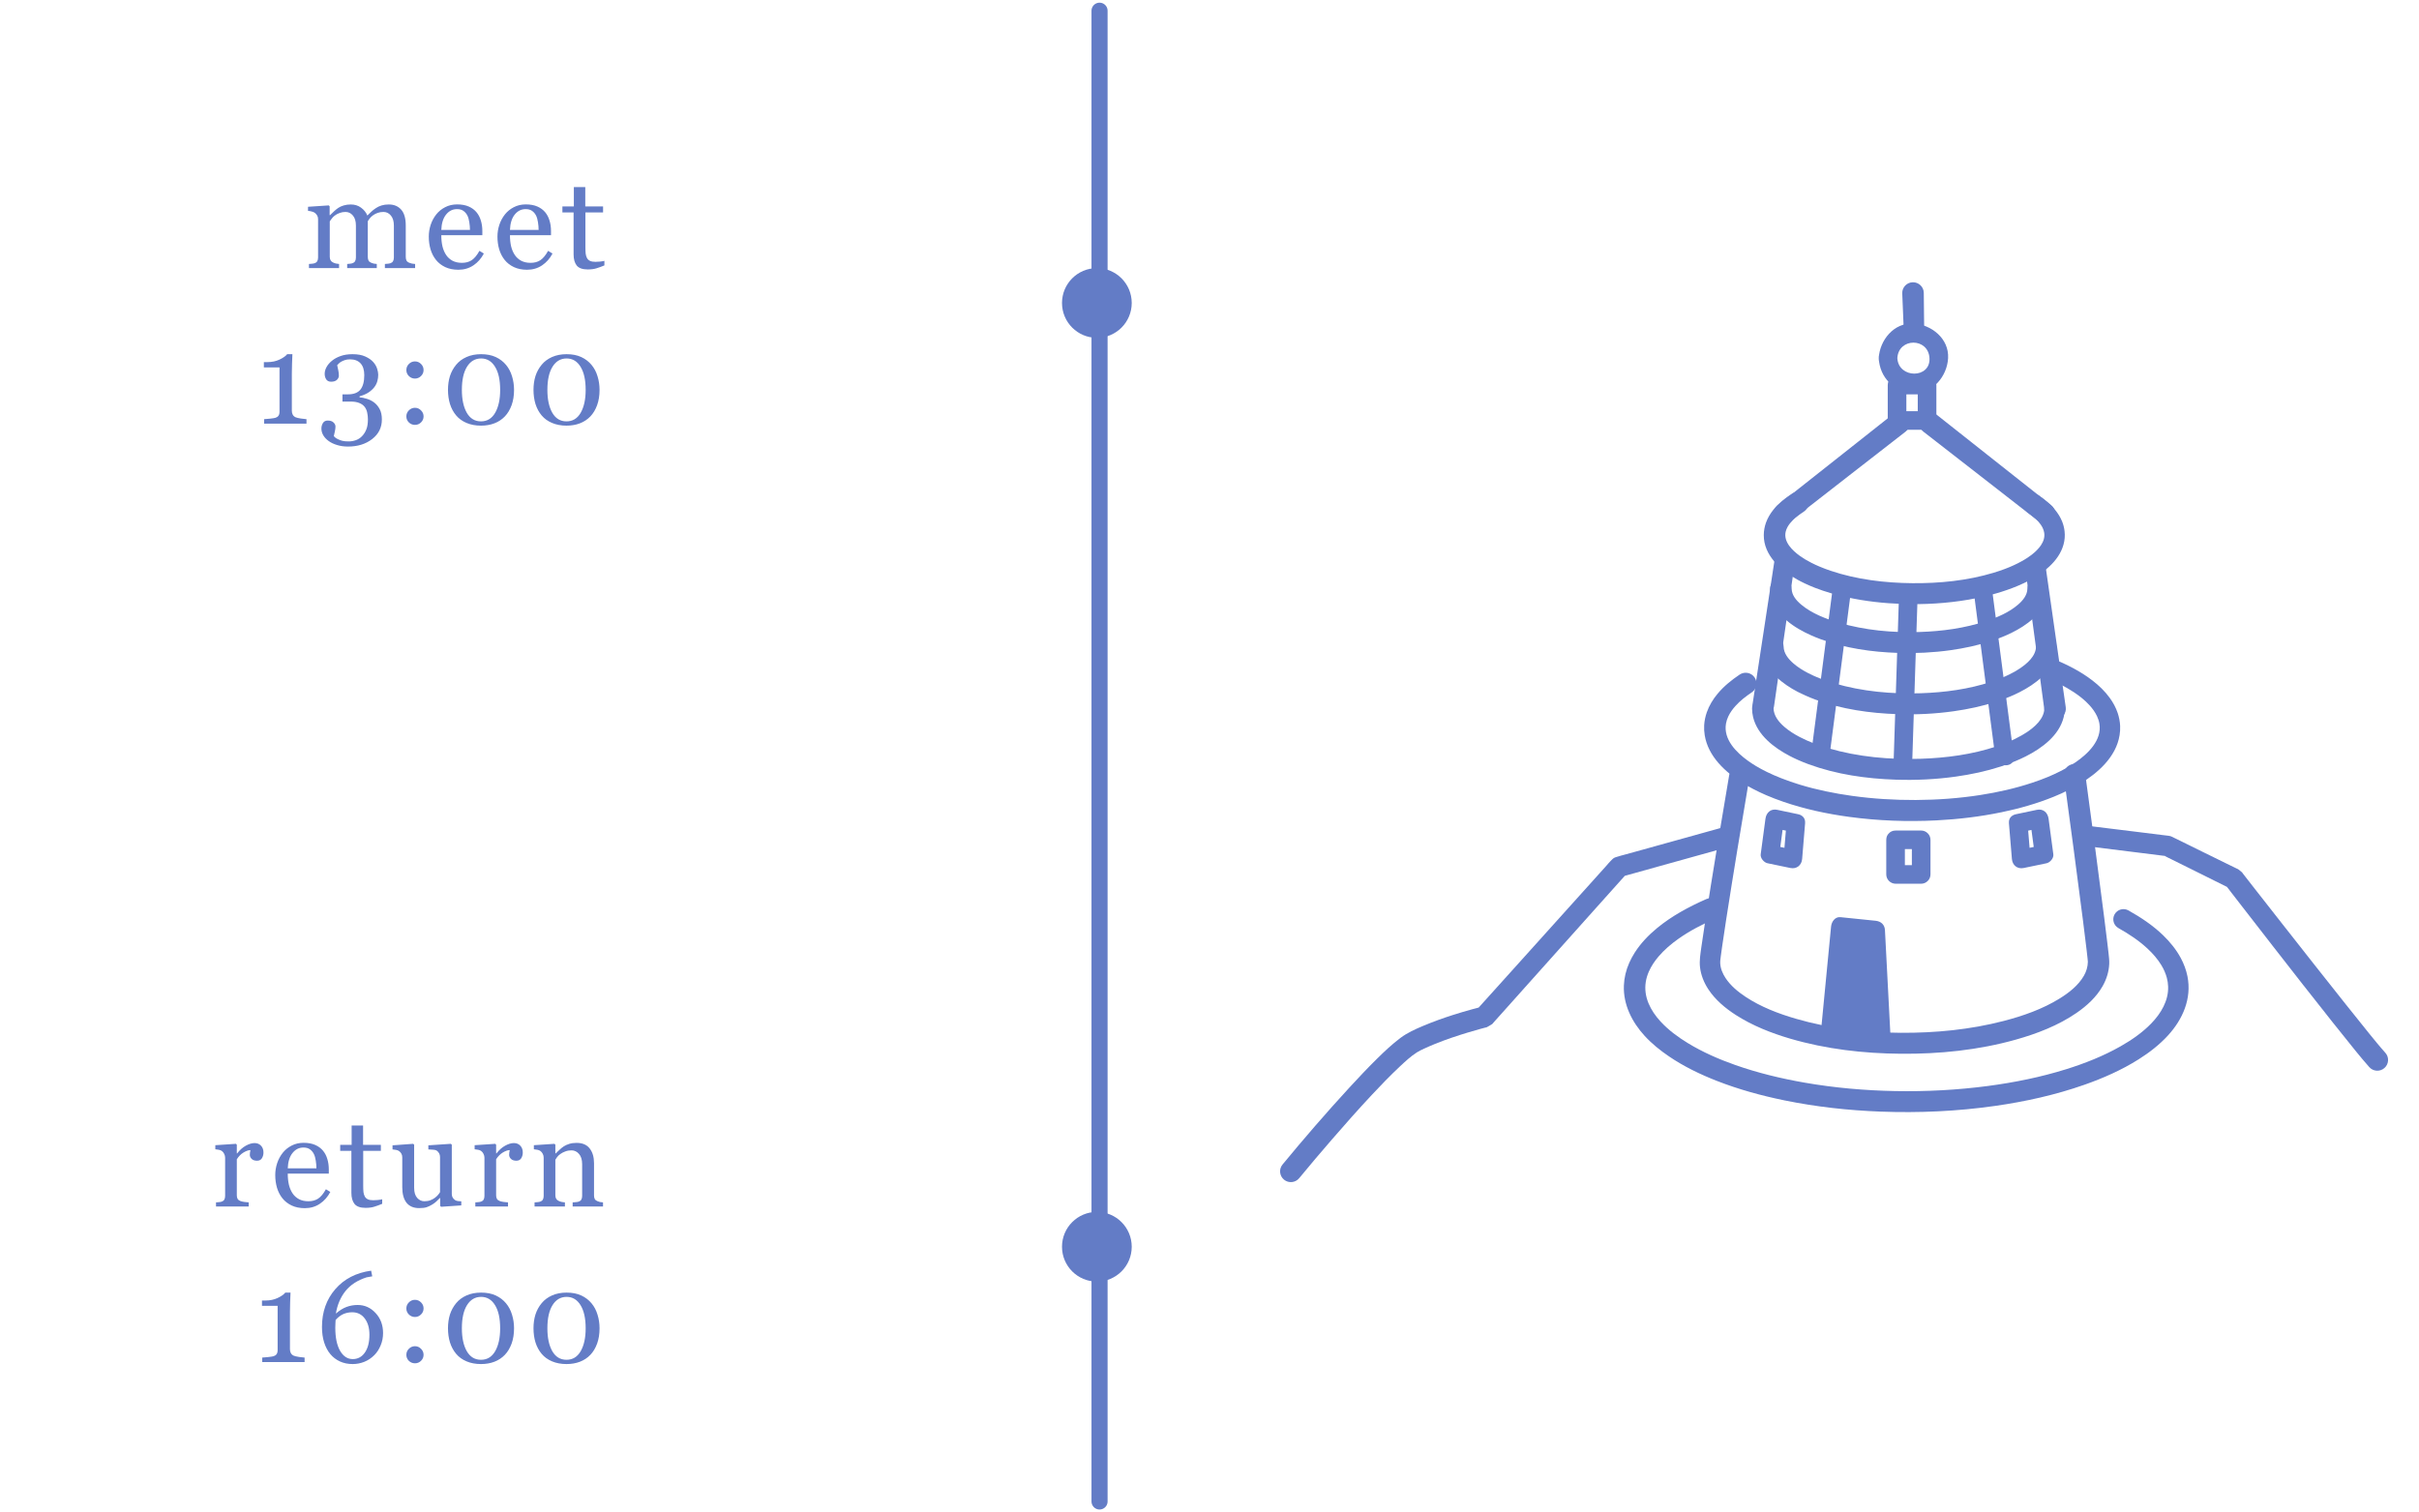<svg width="451" height="282" viewBox="0 0 451 282" fill="none" xmlns="http://www.w3.org/2000/svg">
<path d="M77.396 50H71.759V49.227C71.939 49.211 72.119 49.195 72.298 49.18C72.486 49.164 72.65 49.133 72.791 49.086C73.009 49.016 73.169 48.895 73.271 48.723C73.38 48.543 73.435 48.312 73.435 48.031V42.066C73.435 41.254 73.248 40.629 72.873 40.191C72.505 39.746 72.044 39.523 71.49 39.523C71.107 39.523 70.748 39.582 70.412 39.699C70.076 39.816 69.767 39.98 69.486 40.191C69.259 40.363 69.068 40.551 68.912 40.754C68.763 40.949 68.65 41.113 68.572 41.246V47.914C68.572 48.188 68.619 48.414 68.713 48.594C68.806 48.766 68.966 48.898 69.193 48.992C69.373 49.062 69.533 49.117 69.673 49.156C69.822 49.188 70.013 49.211 70.248 49.227V50H64.728V49.227C64.908 49.211 65.08 49.195 65.244 49.18C65.416 49.164 65.572 49.133 65.713 49.086C65.931 49.016 66.091 48.895 66.193 48.723C66.302 48.543 66.357 48.312 66.357 48.031V42.066C66.357 41.254 66.169 40.629 65.794 40.191C65.427 39.746 64.966 39.523 64.412 39.523C64.029 39.523 63.669 39.586 63.334 39.711C62.998 39.828 62.689 39.992 62.408 40.203C62.181 40.375 61.99 40.57 61.834 40.789C61.677 41 61.56 41.16 61.482 41.27V47.891C61.482 48.156 61.537 48.379 61.646 48.559C61.755 48.738 61.919 48.875 62.138 48.969C62.302 49.047 62.47 49.105 62.642 49.145C62.814 49.184 63.005 49.211 63.216 49.227V50H57.603V49.227C57.783 49.211 57.966 49.195 58.154 49.18C58.349 49.164 58.517 49.133 58.658 49.086C58.877 49.016 59.037 48.895 59.138 48.723C59.248 48.543 59.302 48.312 59.302 48.031V40.848C59.302 40.598 59.244 40.375 59.127 40.18C59.017 39.977 58.861 39.805 58.658 39.664C58.509 39.57 58.326 39.496 58.107 39.441C57.888 39.379 57.662 39.34 57.427 39.324V38.562L61.294 38.305L61.459 38.469V40.121H61.541C61.736 39.926 61.974 39.695 62.255 39.43C62.537 39.164 62.798 38.949 63.041 38.785C63.314 38.598 63.654 38.441 64.06 38.316C64.474 38.191 64.919 38.129 65.396 38.129C66.146 38.129 66.791 38.332 67.33 38.738C67.869 39.137 68.255 39.621 68.49 40.191C68.771 39.918 69.017 39.68 69.228 39.477C69.447 39.266 69.732 39.043 70.084 38.809C70.38 38.605 70.728 38.441 71.127 38.316C71.533 38.191 71.982 38.129 72.474 38.129C73.451 38.129 74.224 38.449 74.794 39.09C75.365 39.73 75.65 40.715 75.65 42.043V47.914C75.65 48.188 75.697 48.414 75.791 48.594C75.884 48.766 76.044 48.898 76.271 48.992C76.451 49.062 76.627 49.117 76.798 49.156C76.978 49.188 77.177 49.211 77.396 49.227V50ZM90.209 47.281C89.725 48.203 89.077 48.938 88.264 49.484C87.452 50.031 86.518 50.305 85.463 50.305C84.534 50.305 83.717 50.141 83.014 49.812C82.319 49.484 81.745 49.039 81.291 48.477C80.838 47.914 80.498 47.258 80.272 46.508C80.053 45.758 79.944 44.965 79.944 44.129C79.944 43.379 80.061 42.645 80.295 41.926C80.537 41.199 80.889 40.547 81.35 39.969C81.795 39.414 82.346 38.969 83.002 38.633C83.666 38.289 84.409 38.117 85.229 38.117C86.073 38.117 86.795 38.25 87.397 38.516C87.998 38.781 88.487 39.145 88.862 39.605C89.221 40.043 89.487 40.559 89.659 41.152C89.838 41.746 89.928 42.391 89.928 43.086V43.859H82.276C82.276 44.617 82.346 45.305 82.487 45.922C82.635 46.539 82.866 47.082 83.178 47.551C83.483 48.004 83.881 48.363 84.373 48.629C84.866 48.887 85.452 49.016 86.131 49.016C86.827 49.016 87.424 48.855 87.924 48.535C88.432 48.207 88.92 47.621 89.389 46.777L90.209 47.281ZM87.62 42.875C87.62 42.438 87.581 41.969 87.502 41.469C87.432 40.969 87.315 40.551 87.151 40.215C86.971 39.855 86.725 39.562 86.412 39.336C86.1 39.109 85.698 38.996 85.206 38.996C84.385 38.996 83.702 39.34 83.155 40.027C82.616 40.707 82.323 41.656 82.276 42.875H87.62ZM103.011 47.281C102.527 48.203 101.878 48.938 101.066 49.484C100.253 50.031 99.32 50.305 98.265 50.305C97.335 50.305 96.519 50.141 95.816 49.812C95.12 49.484 94.546 49.039 94.093 48.477C93.64 47.914 93.3 47.258 93.073 46.508C92.855 45.758 92.745 44.965 92.745 44.129C92.745 43.379 92.862 42.645 93.097 41.926C93.339 41.199 93.691 40.547 94.152 39.969C94.597 39.414 95.148 38.969 95.804 38.633C96.468 38.289 97.21 38.117 98.031 38.117C98.874 38.117 99.597 38.25 100.198 38.516C100.8 38.781 101.288 39.145 101.663 39.605C102.023 40.043 102.288 40.559 102.46 41.152C102.64 41.746 102.73 42.391 102.73 43.086V43.859H95.077C95.077 44.617 95.148 45.305 95.288 45.922C95.437 46.539 95.667 47.082 95.98 47.551C96.284 48.004 96.683 48.363 97.175 48.629C97.667 48.887 98.253 49.016 98.933 49.016C99.628 49.016 100.226 48.855 100.726 48.535C101.234 48.207 101.722 47.621 102.191 46.777L103.011 47.281ZM100.421 42.875C100.421 42.438 100.382 41.969 100.304 41.469C100.234 40.969 100.116 40.551 99.952 40.215C99.773 39.855 99.527 39.562 99.214 39.336C98.902 39.109 98.499 38.996 98.007 38.996C97.187 38.996 96.503 39.34 95.956 40.027C95.417 40.707 95.124 41.656 95.077 42.875H100.421ZM112.684 49.496C112.176 49.707 111.695 49.883 111.242 50.023C110.789 50.172 110.234 50.246 109.578 50.246C108.609 50.246 107.926 50.004 107.527 49.52C107.137 49.027 106.941 48.336 106.941 47.445V39.617H104.855V38.492H106.988V34.895H109.121V38.492H112.438V39.617H109.145V46.074C109.145 46.559 109.16 46.965 109.191 47.293C109.23 47.613 109.316 47.895 109.449 48.137C109.574 48.363 109.762 48.535 110.012 48.652C110.262 48.77 110.598 48.828 111.02 48.828C111.215 48.828 111.5 48.812 111.875 48.781C112.258 48.742 112.527 48.695 112.684 48.641V49.496Z" fill="#637CC6"/>
<path d="M57.141 79H49.243V78.168C49.477 78.152 49.841 78.121 50.333 78.074C50.833 78.019 51.177 77.965 51.364 77.91C51.606 77.832 51.79 77.707 51.915 77.535C52.048 77.356 52.114 77.09 52.114 76.738V68.512H49.196V67.527H49.841C50.684 67.527 51.438 67.371 52.102 67.059C52.774 66.746 53.255 66.41 53.544 66.051H54.516C54.493 66.559 54.469 67.152 54.446 67.832C54.423 68.512 54.411 69.121 54.411 69.66V76.609C54.411 76.883 54.469 77.129 54.587 77.348C54.712 77.559 54.888 77.715 55.114 77.816C55.317 77.902 55.649 77.981 56.11 78.051C56.571 78.121 56.915 78.16 57.141 78.168V79ZM64.88 83.277C64.146 83.277 63.474 83.184 62.865 82.996C62.255 82.816 61.732 82.57 61.294 82.258C60.857 81.945 60.517 81.586 60.275 81.18C60.041 80.773 59.923 80.356 59.923 79.926C59.923 79.543 60.017 79.199 60.205 78.894C60.392 78.582 60.693 78.426 61.107 78.426C61.576 78.426 61.931 78.543 62.173 78.777C62.423 79.004 62.548 79.266 62.548 79.562C62.548 79.812 62.505 80.129 62.419 80.512C62.341 80.894 62.279 81.168 62.232 81.332C62.287 81.402 62.384 81.496 62.525 81.613C62.673 81.731 62.853 81.836 63.064 81.93C63.314 82.047 63.576 82.141 63.849 82.211C64.123 82.281 64.509 82.316 65.009 82.316C65.478 82.316 65.927 82.238 66.357 82.082C66.794 81.926 67.177 81.676 67.505 81.332C67.849 80.973 68.115 80.551 68.302 80.066C68.498 79.59 68.595 78.961 68.595 78.18C68.595 77.758 68.548 77.34 68.455 76.926C68.369 76.512 68.205 76.152 67.963 75.848C67.72 75.543 67.388 75.309 66.966 75.144C66.552 74.973 66.025 74.887 65.384 74.887H63.849V73.539H64.869C65.947 73.539 66.724 73.242 67.201 72.648C67.677 72.055 67.916 71.16 67.916 69.965C67.916 68.988 67.685 68.254 67.224 67.762C66.763 67.262 66.111 67.012 65.267 67.012C64.861 67.012 64.525 67.062 64.259 67.164C64.002 67.258 63.791 67.352 63.627 67.445C63.431 67.555 63.271 67.676 63.146 67.809C63.021 67.941 62.927 68.039 62.865 68.102C62.919 68.352 62.986 68.66 63.064 69.027C63.142 69.387 63.181 69.731 63.181 70.059C63.181 70.348 63.056 70.609 62.806 70.844C62.564 71.07 62.205 71.184 61.728 71.184C61.314 71.184 61.009 71.035 60.814 70.738C60.627 70.441 60.533 70.098 60.533 69.707C60.533 69.301 60.646 68.887 60.873 68.465C61.099 68.043 61.435 67.648 61.88 67.281C62.326 66.914 62.869 66.617 63.509 66.391C64.15 66.164 64.888 66.051 65.724 66.051C66.685 66.051 67.478 66.195 68.103 66.484C68.736 66.766 69.232 67.109 69.591 67.516C69.943 67.914 70.185 68.332 70.318 68.769C70.451 69.207 70.517 69.582 70.517 69.894C70.517 70.285 70.463 70.68 70.353 71.078C70.244 71.469 70.064 71.832 69.814 72.168C69.541 72.535 69.177 72.871 68.724 73.176C68.279 73.473 67.716 73.715 67.037 73.902V74.09C67.474 74.129 67.939 74.227 68.431 74.383C68.931 74.539 69.38 74.769 69.779 75.074C70.193 75.394 70.533 75.809 70.798 76.316C71.064 76.816 71.197 77.453 71.197 78.227C71.197 79.727 70.595 80.941 69.392 81.871C68.189 82.809 66.685 83.277 64.88 83.277ZM78.971 69.004C78.971 69.441 78.811 69.816 78.491 70.129C78.178 70.441 77.803 70.598 77.366 70.598C76.928 70.598 76.549 70.441 76.229 70.129C75.916 69.816 75.76 69.441 75.76 69.004C75.76 68.566 75.916 68.191 76.229 67.879C76.541 67.559 76.92 67.398 77.366 67.398C77.811 67.398 78.19 67.559 78.502 67.879C78.815 68.191 78.971 68.566 78.971 69.004ZM78.971 77.652C78.971 78.09 78.811 78.465 78.491 78.777C78.178 79.082 77.803 79.234 77.366 79.234C76.928 79.234 76.549 79.082 76.229 78.777C75.916 78.465 75.76 78.09 75.76 77.652C75.76 77.215 75.916 76.84 76.229 76.527C76.549 76.207 76.928 76.047 77.366 76.047C77.803 76.047 78.178 76.207 78.491 76.527C78.811 76.84 78.971 77.215 78.971 77.652ZM94.351 68.055C94.851 68.656 95.222 69.363 95.464 70.176C95.714 70.981 95.839 71.824 95.839 72.707C95.839 73.769 95.687 74.723 95.382 75.566C95.077 76.402 94.659 77.098 94.128 77.652C93.581 78.223 92.933 78.652 92.183 78.941C91.433 79.231 90.597 79.375 89.675 79.375C88.667 79.375 87.769 79.207 86.98 78.871C86.191 78.535 85.55 78.074 85.058 77.488C84.542 76.879 84.156 76.168 83.898 75.356C83.648 74.535 83.523 73.652 83.523 72.707C83.523 71.777 83.644 70.922 83.886 70.141C84.136 69.359 84.523 68.652 85.046 68.019C85.546 67.41 86.191 66.93 86.98 66.578C87.769 66.227 88.671 66.051 89.687 66.051C90.757 66.051 91.675 66.231 92.441 66.59C93.206 66.949 93.843 67.438 94.351 68.055ZM93.249 72.707C93.249 70.848 92.929 69.406 92.288 68.383C91.656 67.359 90.792 66.848 89.698 66.848C88.589 66.848 87.714 67.359 87.073 68.383C86.433 69.406 86.112 70.848 86.112 72.707C86.112 74.473 86.417 75.894 87.027 76.973C87.644 78.043 88.527 78.578 89.675 78.578C90.823 78.578 91.706 78.043 92.323 76.973C92.941 75.894 93.249 74.473 93.249 72.707ZM110.293 68.055C110.793 68.656 111.164 69.363 111.406 70.176C111.656 70.981 111.781 71.824 111.781 72.707C111.781 73.769 111.629 74.723 111.324 75.566C111.02 76.402 110.602 77.098 110.07 77.652C109.523 78.223 108.875 78.652 108.125 78.941C107.375 79.231 106.539 79.375 105.617 79.375C104.609 79.375 103.711 79.207 102.922 78.871C102.133 78.535 101.492 78.074 101 77.488C100.484 76.879 100.098 76.168 99.84 75.356C99.59 74.535 99.465 73.652 99.465 72.707C99.465 71.777 99.586 70.922 99.828 70.141C100.078 69.359 100.465 68.652 100.988 68.019C101.488 67.41 102.133 66.93 102.922 66.578C103.711 66.227 104.613 66.051 105.629 66.051C106.699 66.051 107.617 66.231 108.383 66.59C109.148 66.949 109.785 67.438 110.293 68.055ZM109.191 72.707C109.191 70.848 108.871 69.406 108.23 68.383C107.598 67.359 106.734 66.848 105.641 66.848C104.531 66.848 103.656 67.359 103.016 68.383C102.375 69.406 102.055 70.848 102.055 72.707C102.055 74.473 102.359 75.894 102.969 76.973C103.586 78.043 104.469 78.578 105.617 78.578C106.766 78.578 107.648 78.043 108.266 76.973C108.883 75.894 109.191 74.473 109.191 72.707Z" fill="#637CC6"/>
<path d="M49.121 214.934C49.121 215.332 49.023 215.688 48.828 216C48.633 216.305 48.332 216.457 47.926 216.457C47.488 216.457 47.152 216.344 46.918 216.117C46.691 215.891 46.578 215.641 46.578 215.367C46.578 215.195 46.59 215.039 46.613 214.898C46.645 214.758 46.672 214.617 46.695 214.477C46.328 214.477 45.898 214.625 45.406 214.922C44.914 215.219 44.496 215.641 44.152 216.188V222.914C44.152 223.188 44.203 223.41 44.305 223.582C44.414 223.754 44.582 223.883 44.809 223.969C45.004 224.047 45.254 224.105 45.559 224.145C45.871 224.184 46.141 224.211 46.367 224.227V225H40.273V224.227C40.453 224.211 40.637 224.195 40.824 224.18C41.02 224.164 41.188 224.133 41.328 224.086C41.547 224.016 41.707 223.895 41.809 223.723C41.918 223.543 41.973 223.312 41.973 223.031V215.895C41.973 215.652 41.914 215.414 41.797 215.18C41.688 214.945 41.531 214.758 41.328 214.617C41.18 214.523 41.004 214.457 40.801 214.418C40.598 214.371 40.379 214.34 40.145 214.324V213.562L43.988 213.305L44.152 213.469V215.098H44.211C44.695 214.465 45.234 213.984 45.828 213.656C46.422 213.328 46.965 213.164 47.457 213.164C47.949 213.164 48.348 213.324 48.652 213.645C48.965 213.965 49.121 214.395 49.121 214.934ZM61.583 222.281C61.098 223.203 60.45 223.938 59.638 224.484C58.825 225.031 57.891 225.305 56.837 225.305C55.907 225.305 55.091 225.141 54.388 224.812C53.692 224.484 53.118 224.039 52.665 223.477C52.212 222.914 51.872 222.258 51.645 221.508C51.427 220.758 51.317 219.965 51.317 219.129C51.317 218.379 51.434 217.645 51.669 216.926C51.911 216.199 52.263 215.547 52.723 214.969C53.169 214.414 53.719 213.969 54.376 213.633C55.04 213.289 55.782 213.117 56.602 213.117C57.446 213.117 58.169 213.25 58.77 213.516C59.372 213.781 59.86 214.145 60.235 214.605C60.594 215.043 60.86 215.559 61.032 216.152C61.212 216.746 61.302 217.391 61.302 218.086V218.859H53.649C53.649 219.617 53.719 220.305 53.86 220.922C54.009 221.539 54.239 222.082 54.552 222.551C54.856 223.004 55.255 223.363 55.747 223.629C56.239 223.887 56.825 224.016 57.505 224.016C58.2 224.016 58.798 223.855 59.298 223.535C59.806 223.207 60.294 222.621 60.763 221.777L61.583 222.281ZM58.993 217.875C58.993 217.438 58.954 216.969 58.876 216.469C58.806 215.969 58.688 215.551 58.524 215.215C58.344 214.855 58.098 214.562 57.786 214.336C57.473 214.109 57.071 213.996 56.579 213.996C55.759 213.996 55.075 214.34 54.528 215.027C53.989 215.707 53.696 216.656 53.649 217.875H58.993ZM71.255 224.496C70.748 224.707 70.267 224.883 69.814 225.023C69.361 225.172 68.806 225.246 68.15 225.246C67.181 225.246 66.498 225.004 66.099 224.52C65.709 224.027 65.513 223.336 65.513 222.445V214.617H63.427V213.492H65.56V209.895H67.693V213.492H71.009V214.617H67.716V221.074C67.716 221.559 67.732 221.965 67.763 222.293C67.802 222.613 67.888 222.895 68.021 223.137C68.146 223.363 68.334 223.535 68.584 223.652C68.834 223.77 69.169 223.828 69.591 223.828C69.787 223.828 70.072 223.812 70.447 223.781C70.83 223.742 71.099 223.695 71.255 223.641V224.496ZM86.002 224.789L82.241 225.047L82.065 224.883V223.418H81.995C81.807 223.613 81.596 223.824 81.362 224.051C81.127 224.27 80.858 224.469 80.553 224.648C80.202 224.859 79.862 225.02 79.534 225.129C79.206 225.238 78.741 225.293 78.139 225.293C77.116 225.293 76.334 224.961 75.795 224.297C75.264 223.625 74.998 222.652 74.998 221.379V215.848C74.998 215.566 74.944 215.332 74.834 215.145C74.733 214.949 74.581 214.781 74.377 214.641C74.237 214.547 74.061 214.48 73.85 214.441C73.639 214.395 73.416 214.363 73.182 214.348V213.586L77.037 213.305L77.213 213.469V221.496C77.213 222.332 77.401 222.961 77.776 223.383C78.151 223.805 78.6 224.016 79.123 224.016C79.553 224.016 79.936 223.949 80.272 223.816C80.608 223.684 80.889 223.527 81.116 223.348C81.327 223.184 81.51 223.012 81.666 222.832C81.831 222.645 81.956 222.473 82.041 222.316V215.766C82.041 215.508 81.987 215.281 81.877 215.086C81.768 214.883 81.616 214.711 81.42 214.57C81.28 214.477 81.069 214.422 80.787 214.406C80.514 214.383 80.206 214.363 79.862 214.348V213.586L84.057 213.305L84.233 213.469V222.645C84.233 222.91 84.287 223.137 84.397 223.324C84.506 223.512 84.659 223.672 84.854 223.805C84.995 223.891 85.162 223.949 85.358 223.98C85.553 224.004 85.768 224.02 86.002 224.027V224.789ZM97.468 214.934C97.468 215.332 97.37 215.688 97.175 216C96.98 216.305 96.679 216.457 96.273 216.457C95.835 216.457 95.499 216.344 95.265 216.117C95.038 215.891 94.925 215.641 94.925 215.367C94.925 215.195 94.937 215.039 94.96 214.898C94.991 214.758 95.019 214.617 95.042 214.477C94.675 214.477 94.245 214.625 93.753 214.922C93.261 215.219 92.843 215.641 92.499 216.188V222.914C92.499 223.188 92.55 223.41 92.652 223.582C92.761 223.754 92.929 223.883 93.156 223.969C93.351 224.047 93.601 224.105 93.906 224.145C94.218 224.184 94.487 224.211 94.714 224.227V225H88.62V224.227C88.8 224.211 88.984 224.195 89.171 224.18C89.366 224.164 89.534 224.133 89.675 224.086C89.894 224.016 90.054 223.895 90.156 223.723C90.265 223.543 90.32 223.312 90.32 223.031V215.895C90.32 215.652 90.261 215.414 90.144 215.18C90.034 214.945 89.878 214.758 89.675 214.617C89.527 214.523 89.351 214.457 89.148 214.418C88.945 214.371 88.726 214.34 88.491 214.324V213.562L92.335 213.305L92.499 213.469V215.098H92.558C93.042 214.465 93.581 213.984 94.175 213.656C94.769 213.328 95.312 213.164 95.804 213.164C96.296 213.164 96.695 213.324 96.999 213.645C97.312 213.965 97.468 214.395 97.468 214.934ZM112.426 225H106.766V224.227C106.945 224.211 107.141 224.195 107.352 224.18C107.57 224.164 107.75 224.133 107.891 224.086C108.109 224.016 108.27 223.895 108.371 223.723C108.48 223.543 108.535 223.312 108.535 223.031V217.09C108.535 216.27 108.34 215.637 107.949 215.191C107.566 214.746 107.098 214.523 106.543 214.523C106.129 214.523 105.75 214.59 105.406 214.723C105.062 214.848 104.758 215.004 104.492 215.191C104.234 215.371 104.027 215.566 103.871 215.777C103.723 215.98 103.613 216.145 103.543 216.27V222.914C103.543 223.18 103.598 223.398 103.707 223.57C103.816 223.742 103.98 223.875 104.199 223.969C104.363 224.047 104.539 224.105 104.727 224.145C104.922 224.184 105.121 224.211 105.324 224.227V225H99.664V224.227C99.844 224.211 100.027 224.195 100.215 224.18C100.41 224.164 100.578 224.133 100.719 224.086C100.938 224.016 101.098 223.895 101.199 223.723C101.309 223.543 101.363 223.312 101.363 223.031V215.895C101.363 215.629 101.305 215.387 101.188 215.168C101.078 214.941 100.922 214.758 100.719 214.617C100.57 214.523 100.395 214.457 100.191 214.418C99.988 214.371 99.769 214.34 99.535 214.324V213.562L103.379 213.305L103.543 213.469V215.098H103.602C103.789 214.91 104.023 214.688 104.305 214.43C104.586 214.164 104.852 213.949 105.102 213.785C105.391 213.598 105.734 213.441 106.133 213.316C106.531 213.191 106.98 213.129 107.48 213.129C108.59 213.129 109.41 213.477 109.941 214.172C110.48 214.859 110.75 215.777 110.75 216.926V222.938C110.75 223.211 110.797 223.434 110.891 223.605C110.984 223.77 111.145 223.898 111.371 223.992C111.559 224.07 111.719 224.125 111.852 224.156C111.992 224.188 112.184 224.211 112.426 224.227V225Z" fill="#637CC6"/>
<path d="M56.79 254H48.891V253.168C49.126 253.152 49.489 253.121 49.981 253.074C50.481 253.02 50.825 252.965 51.013 252.91C51.255 252.832 51.438 252.707 51.563 252.535C51.696 252.355 51.763 252.09 51.763 251.738V243.512H48.844V242.527H49.489C50.333 242.527 51.087 242.371 51.751 242.059C52.423 241.746 52.903 241.41 53.192 241.051H54.165C54.141 241.559 54.118 242.152 54.094 242.832C54.071 243.512 54.059 244.121 54.059 244.66V251.609C54.059 251.883 54.118 252.129 54.235 252.348C54.36 252.559 54.536 252.715 54.763 252.816C54.966 252.902 55.298 252.98 55.759 253.051C56.219 253.121 56.563 253.16 56.79 253.168V254ZM71.419 248.598C71.419 249.41 71.271 250.172 70.974 250.883C70.685 251.594 70.294 252.199 69.802 252.699C69.232 253.27 68.599 253.691 67.904 253.965C67.216 254.238 66.498 254.375 65.748 254.375C64.88 254.375 64.095 254.215 63.392 253.895C62.689 253.574 62.091 253.121 61.599 252.535C61.099 251.941 60.712 251.215 60.439 250.355C60.166 249.496 60.029 248.531 60.029 247.461C60.029 244.672 60.857 242.32 62.513 240.406C64.177 238.492 66.404 237.344 69.193 236.961L69.404 238.016L68.349 238.203C66.654 238.75 65.341 239.602 64.412 240.758C63.49 241.914 62.892 243.316 62.619 244.965C63.291 244.379 63.955 243.965 64.611 243.723C65.267 243.48 65.959 243.359 66.685 243.359C67.99 243.359 69.103 243.859 70.025 244.859C70.955 245.859 71.419 247.105 71.419 248.598ZM68.877 248.914C68.877 247.648 68.584 246.633 67.998 245.867C67.419 245.102 66.642 244.719 65.666 244.719C65.08 244.719 64.533 244.828 64.025 245.047C63.525 245.266 63.041 245.633 62.572 246.148C62.564 246.242 62.552 246.461 62.537 246.805C62.521 247.141 62.513 247.406 62.513 247.602C62.513 249.43 62.81 250.863 63.404 251.902C64.005 252.934 64.794 253.449 65.771 253.449C66.701 253.449 67.451 253.047 68.021 252.242C68.591 251.43 68.877 250.32 68.877 248.914ZM78.971 244.004C78.971 244.441 78.811 244.816 78.491 245.129C78.178 245.441 77.803 245.598 77.366 245.598C76.928 245.598 76.549 245.441 76.229 245.129C75.916 244.816 75.76 244.441 75.76 244.004C75.76 243.566 75.916 243.191 76.229 242.879C76.541 242.559 76.92 242.398 77.366 242.398C77.811 242.398 78.19 242.559 78.502 242.879C78.815 243.191 78.971 243.566 78.971 244.004ZM78.971 252.652C78.971 253.09 78.811 253.465 78.491 253.777C78.178 254.082 77.803 254.234 77.366 254.234C76.928 254.234 76.549 254.082 76.229 253.777C75.916 253.465 75.76 253.09 75.76 252.652C75.76 252.215 75.916 251.84 76.229 251.527C76.549 251.207 76.928 251.047 77.366 251.047C77.803 251.047 78.178 251.207 78.491 251.527C78.811 251.84 78.971 252.215 78.971 252.652ZM94.351 243.055C94.851 243.656 95.222 244.363 95.464 245.176C95.714 245.98 95.839 246.824 95.839 247.707C95.839 248.77 95.687 249.723 95.382 250.566C95.077 251.402 94.659 252.098 94.128 252.652C93.581 253.223 92.933 253.652 92.183 253.941C91.433 254.23 90.597 254.375 89.675 254.375C88.667 254.375 87.769 254.207 86.98 253.871C86.191 253.535 85.55 253.074 85.058 252.488C84.542 251.879 84.156 251.168 83.898 250.355C83.648 249.535 83.523 248.652 83.523 247.707C83.523 246.777 83.644 245.922 83.886 245.141C84.136 244.359 84.523 243.652 85.046 243.02C85.546 242.41 86.191 241.93 86.98 241.578C87.769 241.227 88.671 241.051 89.687 241.051C90.757 241.051 91.675 241.23 92.441 241.59C93.206 241.949 93.843 242.438 94.351 243.055ZM93.249 247.707C93.249 245.848 92.929 244.406 92.288 243.383C91.656 242.359 90.792 241.848 89.698 241.848C88.589 241.848 87.714 242.359 87.073 243.383C86.433 244.406 86.112 245.848 86.112 247.707C86.112 249.473 86.417 250.895 87.027 251.973C87.644 253.043 88.527 253.578 89.675 253.578C90.823 253.578 91.706 253.043 92.323 251.973C92.941 250.895 93.249 249.473 93.249 247.707ZM110.293 243.055C110.793 243.656 111.164 244.363 111.406 245.176C111.656 245.98 111.781 246.824 111.781 247.707C111.781 248.77 111.629 249.723 111.324 250.566C111.02 251.402 110.602 252.098 110.07 252.652C109.523 253.223 108.875 253.652 108.125 253.941C107.375 254.23 106.539 254.375 105.617 254.375C104.609 254.375 103.711 254.207 102.922 253.871C102.133 253.535 101.492 253.074 101 252.488C100.484 251.879 100.098 251.168 99.84 250.355C99.59 249.535 99.465 248.652 99.465 247.707C99.465 246.777 99.586 245.922 99.828 245.141C100.078 244.359 100.465 243.652 100.988 243.02C101.488 242.41 102.133 241.93 102.922 241.578C103.711 241.227 104.613 241.051 105.629 241.051C106.699 241.051 107.617 241.23 108.383 241.59C109.148 241.949 109.785 242.438 110.293 243.055ZM109.191 247.707C109.191 245.848 108.871 244.406 108.23 243.383C107.598 242.359 106.734 241.848 105.641 241.848C104.531 241.848 103.656 242.359 103.016 243.383C102.375 244.406 102.055 245.848 102.055 247.707C102.055 249.473 102.359 250.895 102.969 251.973C103.586 253.043 104.469 253.578 105.617 253.578C106.766 253.578 107.648 253.043 108.266 251.973C108.883 250.895 109.191 249.473 109.191 247.707Z" fill="#637CC6"/>
<path d="M354.3 76.917C353.792 76.856 353.258 76.985 352.822 77.326C345.679 82.944 338.581 88.617 331.436 94.228C330.609 94.875 330.464 96.069 331.111 96.894C331.763 97.72 332.958 97.862 333.785 97.217C340.938 91.615 348.138 86.073 355.296 80.48C356.166 79.796 356.326 78.536 355.643 77.664C355.297 77.229 354.811 76.979 354.3 76.917Z" fill="#637CC6"/>
<path d="M359.577 76.917C359.068 76.979 358.582 77.229 358.239 77.664C357.553 78.536 357.703 79.796 358.576 80.48C365.734 86.073 372.937 91.615 380.089 97.217C380.914 97.862 382.109 97.718 382.758 96.894C383.406 96.069 383.262 94.875 382.436 94.228C375.291 88.615 368.2 82.943 361.06 77.326C360.624 76.985 360.091 76.856 359.577 76.917Z" fill="#637CC6"/>
<path d="M353.743 66.79C353.952 62.932 359.526 62.934 359.734 66.79C359.944 70.648 353.95 70.629 353.743 66.79C353.624 64.567 350.152 64.556 350.273 66.79C350.47 70.44 353.084 73.05 356.738 73.246C360.384 73.442 363.023 70.143 363.205 66.79C363.402 63.15 360.096 60.515 356.738 60.335C353.091 60.138 350.453 63.435 350.273 66.79C350.152 69.023 353.624 69.012 353.743 66.79Z" fill="#637CC6"/>
<path d="M356.608 52.639C355.499 52.669 354.626 53.586 354.655 54.692C354.733 57.075 354.876 59.458 354.947 61.84C354.976 62.888 355.849 63.717 356.901 63.689C357.949 63.661 358.778 62.786 358.751 61.738C358.696 59.354 358.721 56.973 358.671 54.59C358.642 53.482 357.718 52.61 356.608 52.639Z" fill="#637CC6"/>
<path d="M334.829 91.783C334.571 91.827 334.321 91.923 334.088 92.074C332.791 92.913 331.571 93.872 330.605 95.086C330.034 95.806 329.561 96.604 329.25 97.469C328.987 98.21 328.847 98.982 328.84 99.766C328.808 103.564 332.001 106.356 335.056 108.064C335.525 108.326 336.004 108.573 336.49 108.8C337.102 109.093 337.725 109.357 338.358 109.604C340.333 110.376 342.382 110.956 344.453 111.406C347.803 112.133 351.228 112.511 354.654 112.625C358.793 112.763 362.962 112.523 367.045 111.822C369.813 111.345 372.554 110.66 375.182 109.658C375.922 109.374 376.662 109.065 377.381 108.722C377.958 108.448 378.528 108.149 379.082 107.827C381.861 106.212 384.664 103.725 384.942 100.318C384.974 99.891 384.967 99.464 384.917 99.041C384.849 98.433 384.695 97.832 384.47 97.264C384.15 96.46 383.678 95.716 383.13 95.046C382.291 94.023 381.278 93.189 380.191 92.443C379.326 91.848 378.138 92.067 377.545 92.931C376.952 93.794 377.17 94.98 378.033 95.573C378.755 96.068 379.45 96.604 380.03 97.264C380.357 97.64 380.653 98.052 380.863 98.506C380.982 98.764 381.068 99.038 381.116 99.318C381.411 101.046 380.001 102.519 378.746 103.485C378.504 103.67 378.257 103.846 378.006 104.011C377.659 104.241 377.295 104.454 376.935 104.655C376.456 104.923 375.976 105.17 375.476 105.396C374.933 105.646 374.382 105.877 373.823 106.087C373.117 106.355 372.405 106.593 371.681 106.812C366.792 108.283 361.61 108.8 356.519 108.754C351.414 108.707 346.159 108.078 341.307 106.441C340.62 106.211 339.94 105.953 339.268 105.671C338.743 105.45 338.225 105.214 337.716 104.953C337.331 104.757 336.946 104.547 336.574 104.324C336.233 104.12 335.907 103.903 335.58 103.673C334.184 102.67 332.473 101.048 332.927 99.141C332.998 98.847 333.113 98.566 333.256 98.301C333.52 97.816 333.878 97.386 334.264 96.995C334.868 96.389 335.561 95.899 336.273 95.437C337.206 94.835 337.468 93.591 336.867 92.662C336.406 91.967 335.598 91.646 334.829 91.783Z" fill="#637CC6"/>
<path d="M328.623 130.094C327.514 130.115 326.631 131.031 326.655 132.139C326.664 132.679 326.723 133.21 326.851 133.737C327.668 137.101 330.752 139.444 333.673 140.972C334.177 141.234 334.682 141.481 335.2 141.709C335.859 142.002 336.528 142.273 337.2 142.52C342.383 144.425 347.968 145.218 353.467 145.399C357.198 145.523 360.943 145.344 364.636 144.825C367.492 144.425 370.331 143.82 373.072 142.93C374.004 142.626 374.924 142.286 375.829 141.906C376.463 141.64 377.089 141.353 377.706 141.042C380.699 139.53 383.931 137.146 384.761 133.712C384.889 133.194 384.949 132.673 384.96 132.139C384.979 131.092 384.143 130.223 383.091 130.204C382.041 130.186 381.174 131.023 381.154 132.07C381.12 134.053 379.359 135.564 377.838 136.576C377.55 136.766 377.252 136.948 376.956 137.118C376.552 137.352 376.137 137.566 375.716 137.774C375.171 138.039 374.618 138.284 374.056 138.51C373.448 138.757 372.837 138.99 372.214 139.195C367.683 140.708 362.865 141.345 358.106 141.5C352.322 141.688 346.423 141.163 340.854 139.527C339.022 138.988 337.216 138.321 335.521 137.431C334.506 136.9 333.523 136.285 332.655 135.53C331.633 134.638 330.684 133.479 330.661 132.061C330.642 130.952 329.731 130.071 328.623 130.094Z" fill="#637CC6"/>
<path d="M330.496 118.588C329.387 118.609 328.504 119.527 328.528 120.633C328.538 121.149 328.594 121.649 328.714 122.151C329.491 125.345 332.396 127.571 335.167 129.019C335.642 129.266 336.126 129.492 336.616 129.711C337.233 129.986 337.857 130.239 338.492 130.474C343.359 132.26 348.607 133.01 353.771 133.178C357.273 133.292 360.78 133.124 364.248 132.635C366.93 132.258 369.604 131.688 372.18 130.851C373.058 130.564 373.921 130.246 374.771 129.891C375.372 129.638 375.965 129.369 376.545 129.071C379.382 127.629 382.426 125.389 383.216 122.127C383.336 121.634 383.387 121.132 383.398 120.625C383.417 119.578 382.579 118.717 381.532 118.699C380.48 118.678 379.62 119.507 379.601 120.554C379.569 122.367 377.925 123.76 376.534 124.683C376.272 124.859 376 125.033 375.723 125.195C375.349 125.411 374.964 125.609 374.574 125.799C374.067 126.049 373.549 126.272 373.023 126.484C372.454 126.714 371.879 126.928 371.297 127.123C367.066 128.532 362.566 129.13 358.121 129.277C352.714 129.453 347.191 128.958 341.989 127.427C340.28 126.926 338.606 126.305 337.026 125.478C336.083 124.984 335.16 124.41 334.357 123.708C333.424 122.898 332.557 121.846 332.536 120.555C332.515 119.446 331.606 118.567 330.496 118.588Z" fill="#637CC6"/>
<path d="M331.985 107.811C330.878 107.832 329.995 108.748 330.016 109.856C330.026 110.348 330.081 110.831 330.198 111.31C331.054 114.836 334.578 117.11 337.689 118.49C338.271 118.751 338.865 118.985 339.461 119.208C344.043 120.893 348.98 121.597 353.842 121.756C357.137 121.864 360.442 121.705 363.706 121.245C366.23 120.89 368.747 120.351 371.171 119.56C371.897 119.325 372.616 119.066 373.322 118.776C373.896 118.543 374.46 118.296 375.017 118.022C377.804 116.645 380.841 114.49 381.617 111.29C381.731 110.816 381.782 110.337 381.79 109.85C381.812 108.802 380.974 107.943 379.924 107.922C378.875 107.904 378.004 108.73 377.986 109.779C377.967 110.984 377.148 111.972 376.277 112.729C374.572 114.208 372.398 115.127 370.276 115.834C366.312 117.155 362.098 117.722 357.932 117.855C352.869 118.019 347.699 117.55 342.823 116.118C340.396 115.403 337.802 114.405 335.839 112.767C334.938 112.017 334.052 111.014 334.035 109.779C334.013 108.67 333.094 107.79 331.985 107.811Z" fill="#637CC6"/>
<path d="M381.909 122.668C381.169 122.679 380.469 123.127 380.176 123.856C379.783 124.828 380.249 125.93 381.223 126.325C383.112 127.09 384.964 127.964 386.665 129.093C387.728 129.799 388.739 130.601 389.596 131.548C390.148 132.16 390.634 132.835 390.984 133.585C391.182 134.02 391.337 134.48 391.416 134.953C391.925 138.041 389.271 140.571 386.966 142.156C386.579 142.424 386.183 142.677 385.776 142.922C385.231 143.245 384.673 143.544 384.109 143.831C383.369 144.206 382.615 144.552 381.856 144.871C380.888 145.274 379.901 145.635 378.908 145.963C375.747 147.016 372.486 147.75 369.196 148.26C365.221 148.877 361.199 149.167 357.176 149.188C353.207 149.207 349.23 148.963 345.299 148.417C342.013 147.961 338.745 147.298 335.569 146.332C334.394 145.975 333.232 145.573 332.088 145.122C331.175 144.762 330.273 144.375 329.393 143.941C328.708 143.604 328.034 143.242 327.378 142.85C326.879 142.549 326.386 142.228 325.912 141.888C323.73 140.33 321.282 137.886 321.793 134.944C321.872 134.484 322.02 134.038 322.218 133.615C322.553 132.897 323.023 132.251 323.548 131.665C324.439 130.672 325.488 129.863 326.59 129.124C327.51 128.507 327.752 127.258 327.133 126.339C326.515 125.423 325.265 125.181 324.342 125.798C322.823 126.821 321.392 127.969 320.218 129.387C319.362 130.414 318.653 131.573 318.216 132.837C317.946 133.612 317.776 134.426 317.726 135.245C317.691 135.866 317.728 136.493 317.828 137.107C318.47 141.076 321.692 144.031 324.957 146.049C325.567 146.429 326.196 146.787 326.834 147.118C327.639 147.542 328.461 147.929 329.299 148.292C330.337 148.74 331.4 149.142 332.471 149.511C336.448 150.882 340.585 151.767 344.752 152.334C350.14 153.066 355.599 153.263 361.026 152.989C365.104 152.781 369.172 152.3 373.172 151.468C376.486 150.783 379.758 149.857 382.893 148.583C383.891 148.176 384.878 147.734 385.837 147.244C386.483 146.919 387.123 146.573 387.744 146.2C391.112 144.179 394.528 141.17 395.178 137.093C395.27 136.529 395.306 135.958 395.281 135.387C395.246 134.566 395.085 133.747 394.825 132.971C394.487 131.96 393.972 131.013 393.345 130.15C392.446 128.908 391.328 127.835 390.116 126.9C387.857 125.159 385.285 123.874 382.646 122.811C382.406 122.711 382.156 122.664 381.909 122.668Z" fill="#637CC6"/>
<path d="M386.502 142.489C385.404 142.636 384.631 143.648 384.781 144.746C385.998 153.724 387.21 162.711 388.357 171.698C388.582 173.485 388.807 175.266 389.016 177.053C389.082 177.614 389.15 178.175 389.206 178.737C389.223 178.885 389.234 179.036 389.247 179.185C389.252 179.246 389.252 179.319 389.261 179.381C389.241 180.298 388.984 181.159 388.529 181.953C387.499 183.755 385.763 185.113 384.025 186.192C380.825 188.178 377.198 189.451 373.573 190.392C367.339 192.01 360.853 192.636 354.424 192.602C347.838 192.567 341.178 191.827 334.842 189.985C331.56 189.028 328.279 187.776 325.422 185.876C324.007 184.94 322.644 183.808 321.704 182.378C321.154 181.543 320.757 180.592 320.718 179.585C320.703 179.167 320.782 178.691 320.836 178.248C320.904 177.707 320.981 177.169 321.059 176.627C321.295 174.94 321.551 173.254 321.815 171.572C323.183 162.748 324.65 153.942 326.137 145.138C326.313 144.104 325.62 143.117 324.586 142.944C323.551 142.77 322.572 143.468 322.397 144.502C320.853 153.617 319.322 162.74 317.908 171.879C317.659 173.487 317.416 175.095 317.189 176.709C317.021 177.934 316.805 179.164 316.955 180.403C317.13 181.863 317.693 183.252 318.497 184.477C319.792 186.455 321.657 188.013 323.634 189.285C326.735 191.275 330.226 192.652 333.753 193.689C340.432 195.65 347.453 196.457 354.399 196.509C361.599 196.568 368.882 195.833 375.826 193.876C379.785 192.76 383.738 191.24 387.143 188.898C389.055 187.584 390.834 185.963 391.994 183.934C392.729 182.653 393.187 181.215 393.246 179.736C393.271 179.125 393.201 178.518 393.135 177.912C393.067 177.261 392.987 176.612 392.908 175.962C392.72 174.372 392.518 172.786 392.319 171.196C391.178 162.197 389.974 153.202 388.757 144.211C388.61 143.111 387.603 142.341 386.502 142.489Z" fill="#637CC6"/>
<path d="M318.897 167.49C318.637 167.496 318.382 167.551 318.126 167.665C314.869 169.101 311.697 170.806 308.94 173.076C307.353 174.384 305.902 175.896 304.789 177.636C304.003 178.87 303.388 180.213 303.051 181.641C302.884 182.342 302.786 183.065 302.758 183.788C302.622 187.348 304.279 190.615 306.642 193.188C307.986 194.648 309.547 195.905 311.188 197.015C313.936 198.878 316.946 200.337 320.031 201.547C324.127 203.152 328.392 204.322 332.698 205.204C338.593 206.412 344.599 207.069 350.61 207.298C357.739 207.567 364.908 207.246 371.973 206.235C377.625 205.428 383.241 204.182 388.632 202.286C392.137 201.055 395.573 199.538 398.722 197.552C400.707 196.301 402.583 194.854 404.175 193.123C406.957 190.09 408.655 186.22 407.831 182.066C407.592 180.876 407.164 179.735 406.591 178.669C405.74 177.076 404.579 175.657 403.285 174.406C401.365 172.558 399.148 171.079 396.832 169.782C395.916 169.269 394.764 169.591 394.249 170.504C393.734 171.418 394.056 172.57 394.975 173.082C396.906 174.165 398.768 175.393 400.392 176.907C401.371 177.818 402.266 178.835 402.96 179.982C403.405 180.716 403.763 181.511 403.985 182.34C404.127 182.876 404.21 183.43 404.227 183.985C404.315 186.628 402.879 188.997 401.095 190.843C399.43 192.563 397.434 193.942 395.359 195.12C392.157 196.939 388.708 198.304 385.197 199.4C380.46 200.879 375.576 201.863 370.657 202.516C364.908 203.275 359.101 203.578 353.303 203.467C347.653 203.359 342.001 202.865 336.433 201.893C332.064 201.131 327.732 200.086 323.545 198.615C320.475 197.535 317.466 196.221 314.686 194.526C312.836 193.396 311.056 192.089 309.588 190.49C307.728 188.465 306.398 185.928 306.839 183.112C306.942 182.448 307.145 181.802 307.414 181.186C307.86 180.167 308.49 179.232 309.212 178.385C310.288 177.123 311.56 176.039 312.912 175.083C315.039 173.575 317.368 172.38 319.751 171.33C320.763 170.883 321.222 169.701 320.774 168.688C320.437 167.927 319.68 167.478 318.897 167.49Z" fill="#637CC6"/>
<path d="M353.689 73.544C355.553 73.544 357.419 73.544 359.283 73.544C358.704 72.966 358.127 72.389 357.548 71.811C357.548 74.012 357.548 76.213 357.548 78.416C358.127 77.838 358.704 77.261 359.283 76.683C357.419 76.683 355.553 76.683 353.689 76.683C354.267 77.261 354.845 77.838 355.424 78.416C355.424 76.215 355.424 74.014 355.424 71.811C355.424 69.576 351.953 69.576 351.953 71.811C351.953 74.012 351.953 76.213 351.953 78.416C351.953 79.362 352.742 80.149 353.689 80.149C355.553 80.149 357.419 80.149 359.283 80.149C360.23 80.149 361.019 79.362 361.019 78.416C361.019 76.215 361.019 74.014 361.019 71.811C361.019 70.865 360.23 70.078 359.283 70.078C357.419 70.078 355.553 70.078 353.689 70.078C351.451 70.078 351.451 73.544 353.689 73.544Z" fill="#637CC6"/>
<path d="M333.025 102.718C331.986 102.565 331.021 103.276 330.866 104.313C329.527 113.272 328.117 122.223 326.77 131.179C326.606 132.275 327.366 133.291 328.461 133.454C329.561 133.616 330.576 132.864 330.742 131.77C332.057 122.807 333.308 113.835 334.631 104.872C334.785 103.834 334.063 102.87 333.025 102.718Z" fill="#637CC6"/>
<path d="M379.193 103.674C378.152 103.819 377.426 104.774 377.569 105.813C378.795 114.685 379.944 123.561 381.162 132.435C381.313 133.532 382.325 134.304 383.423 134.149C384.519 133.998 385.292 132.982 385.139 131.884C383.893 123.015 382.574 114.155 381.335 105.285C381.189 104.248 380.232 103.532 379.193 103.674Z" fill="#637CC6"/>
<path d="M341.705 109.605C340.34 120.092 338.975 130.58 337.611 141.066C337.322 143.277 340.797 143.25 341.082 141.066C342.446 130.58 343.811 120.092 345.176 109.605C345.464 107.394 341.99 107.422 341.705 109.605Z" fill="#637CC6"/>
<path d="M367.892 109.605C369.257 120.092 370.621 130.58 371.986 141.066C372.271 143.25 375.744 143.277 375.457 141.066C374.092 130.58 372.727 120.092 371.363 109.605C371.078 107.422 367.604 107.394 367.892 109.605Z" fill="#637CC6"/>
<path d="M354.046 111.243C353.697 122.007 353.349 132.772 352.999 143.536C352.927 145.772 356.398 145.765 356.47 143.536C356.818 132.772 357.167 122.007 357.517 111.243C357.589 109.007 354.118 109.014 354.046 111.243Z" fill="#637CC6"/>
<path d="M352.495 193.845C352.141 187.045 351.787 180.243 351.432 173.442C351.379 172.423 350.677 171.809 349.697 171.709C347.506 171.485 345.315 171.26 343.124 171.037C342.118 170.934 341.472 171.907 341.389 172.77C340.729 179.595 340.071 186.421 339.412 193.245C339.197 195.469 342.67 195.449 342.883 193.245C343.542 186.419 344.2 179.594 344.86 172.77C344.281 173.348 343.703 173.924 343.124 174.502C345.315 174.727 347.506 174.95 349.697 175.175C349.118 174.597 348.54 174.02 347.961 173.442C348.315 180.243 348.669 187.045 349.025 193.845C349.141 196.067 352.612 196.08 352.495 193.845Z" fill="#637CC6"/>
<path d="M343.293 173.732L340.816 193.19L350.722 194.605L349.307 173.732H343.293Z" fill="#637CC6" stroke="#637CC6" stroke-width="0.708"/>
<path d="M335.272 151.846C333.964 151.571 332.657 151.295 331.349 151.019C330.138 150.764 329.305 151.541 329.151 152.691C328.857 154.898 328.562 157.105 328.267 159.31C328.171 160.027 328.864 160.841 329.54 160.982C330.957 161.276 332.376 161.571 333.794 161.866C334.961 162.109 335.894 161.36 335.991 160.195C336.176 157.968 336.361 155.744 336.544 153.517C336.728 151.29 333.256 151.306 333.073 153.517C332.888 155.744 332.704 157.968 332.521 160.195C333.252 159.637 333.985 159.08 334.718 158.523C333.301 158.229 331.882 157.934 330.464 157.638C330.889 158.196 331.314 158.753 331.738 159.31C332.032 157.103 332.326 154.897 332.622 152.691C331.89 153.248 331.157 153.806 330.424 154.363C331.732 154.637 333.04 154.913 334.348 155.189C336.533 155.648 337.462 152.307 335.272 151.846Z" fill="#637CC6"/>
<path d="M376.743 155.193C378.05 154.917 379.36 154.642 380.666 154.366C379.934 153.809 379.201 153.252 378.47 152.695C378.764 154.901 379.06 157.108 379.354 159.314C379.779 158.756 380.202 158.199 380.628 157.642C379.211 157.937 377.794 158.231 376.376 158.526C377.108 159.084 377.841 159.641 378.572 160.198C378.386 157.972 378.202 155.747 378.017 153.521C377.832 151.31 374.36 151.293 374.546 153.521C374.732 155.747 374.917 157.972 375.102 160.198C375.199 161.363 376.13 162.111 377.298 161.87C378.715 161.575 380.133 161.281 381.55 160.986C382.228 160.844 382.921 160.032 382.825 159.314C382.53 157.107 382.235 154.9 381.94 152.695C381.788 151.544 380.953 150.769 379.744 151.023C378.436 151.299 377.127 151.573 375.821 151.849C373.631 152.311 374.56 155.651 376.743 155.193Z" fill="#637CC6"/>
<path d="M353.411 158.348C355.002 158.348 356.593 158.348 358.184 158.348C357.605 157.77 357.028 157.194 356.449 156.616C356.449 158.767 356.449 160.918 356.449 163.068C357.028 162.49 357.605 161.914 358.184 161.336C356.593 161.336 355.002 161.336 353.411 161.336C353.99 161.914 354.568 162.49 355.147 163.068C355.147 160.917 355.147 158.766 355.147 156.616C355.147 154.381 351.676 154.381 351.676 156.616C351.676 158.767 351.676 160.918 351.676 163.068C351.676 164.014 352.464 164.801 353.411 164.801C355.002 164.801 356.593 164.801 358.184 164.801C359.131 164.801 359.92 164.014 359.92 163.068C359.92 160.917 359.92 158.766 359.92 156.616C359.92 155.67 359.131 154.883 358.184 154.883C356.593 154.883 355.002 154.883 353.411 154.883C351.173 154.883 351.173 158.348 353.411 158.348Z" fill="#637CC6"/>
<path d="M322.389 154.124C322.144 154.091 321.885 154.107 321.633 154.178C316.88 155.498 312.131 156.821 307.383 158.14C305.903 158.553 304.426 158.958 302.947 159.368C302.528 159.484 302.094 159.581 301.678 159.723C301.416 159.81 301.137 159.86 300.9 160.004C300.652 160.155 300.468 160.387 300.262 160.586C299.983 160.855 299.733 161.181 299.474 161.468C298.623 162.418 297.772 163.36 296.922 164.307C294.105 167.443 291.281 170.575 288.46 173.707C285.512 176.982 282.567 180.253 279.617 183.53C278.632 184.622 277.645 185.717 276.661 186.809C276.336 187.171 276.01 187.533 275.686 187.893C275.674 187.896 275.663 187.899 275.653 187.903C275.269 188.001 274.883 188.103 274.498 188.208C273.303 188.538 272.109 188.887 270.929 189.263C269.035 189.867 267.168 190.54 265.337 191.31C263.846 191.937 262.4 192.583 261.098 193.557C259.528 194.736 258.091 196.1 256.694 197.476C254.94 199.205 253.251 201.001 251.583 202.814C247.296 207.48 243.142 212.277 239.113 217.17C238.41 218.025 238.541 219.288 239.397 219.994C240.254 220.695 241.512 220.572 242.218 219.716C244.219 217.279 246.265 214.874 248.328 212.489C250.775 209.66 253.258 206.859 255.813 204.127C257.462 202.361 259.146 200.617 260.908 198.961C261.932 197.999 262.988 197.005 264.177 196.247C264.601 195.978 265.062 195.768 265.516 195.555C266.196 195.237 266.883 194.941 267.58 194.659C269.586 193.847 271.635 193.162 273.708 192.536C274.459 192.31 275.213 192.091 275.968 191.884C276.277 191.797 276.581 191.721 276.892 191.639C276.98 191.617 277.13 191.599 277.214 191.553C277.54 191.364 277.876 191.198 278.188 190.985C278.278 190.924 278.335 190.824 278.409 190.742C278.542 190.598 278.664 190.448 278.795 190.303C279.252 189.79 279.715 189.278 280.174 188.768C281.545 187.236 282.914 185.702 284.284 184.167C288.66 179.275 293.038 174.375 297.416 169.484C298.853 167.879 300.285 166.277 301.726 164.67C302.119 164.232 302.514 163.793 302.908 163.356C302.918 163.344 302.938 163.33 302.954 163.319C302.976 163.309 303 163.309 303.025 163.301C303.131 163.273 303.236 163.245 303.343 163.215C303.869 163.069 304.395 162.922 304.926 162.775C306.401 162.362 307.874 161.952 309.352 161.539C313.784 160.305 318.222 159.07 322.654 157.836C323.666 157.555 324.252 156.501 323.971 155.491C323.759 154.734 323.121 154.215 322.389 154.124Z" fill="#637CC6"/>
<path d="M389.64 154.052C388.599 153.921 387.649 154.659 387.52 155.702C387.393 156.742 388.126 157.688 389.17 157.816C392.54 158.236 395.91 158.653 399.281 159.073C400.354 159.21 401.431 159.341 402.502 159.477C402.811 159.514 403.117 159.567 403.426 159.594C403.478 159.597 403.532 159.572 403.58 159.587C403.612 159.594 403.621 159.64 403.651 159.658C403.779 159.729 403.912 159.788 404.041 159.855C404.294 159.981 404.553 160.104 404.812 160.232C405.582 160.61 406.357 160.997 407.125 161.378C409.053 162.332 410.974 163.291 412.9 164.251C413.543 164.568 414.18 164.881 414.823 165.202C414.945 165.263 415.07 165.328 415.192 165.391C415.252 165.468 415.317 165.541 415.374 165.617C415.607 165.92 415.835 166.222 416.068 166.524C416.714 167.357 417.359 168.189 418.005 169.026C419.922 171.499 421.842 173.976 423.764 176.449C427.468 181.215 431.185 185.967 434.941 190.691C436.329 192.435 437.715 194.18 439.122 195.906C439.979 196.951 440.83 197.998 441.734 199.004C442.471 199.83 443.74 199.9 444.567 199.159C445.392 198.422 445.464 197.154 444.724 196.33C443.675 195.163 442.69 193.936 441.698 192.721C440.241 190.928 438.804 189.123 437.368 187.317C433.428 182.364 429.515 177.393 425.607 172.413C423.85 170.178 422.096 167.937 420.344 165.698C419.792 164.985 419.238 164.276 418.682 163.566C418.512 163.344 418.335 163.118 418.164 162.896C418.11 162.828 418.059 162.726 417.991 162.668C417.766 162.486 417.556 162.292 417.322 162.127C417.202 162.042 417.059 161.992 416.929 161.93C416.798 161.866 416.671 161.804 416.542 161.74C416.029 161.485 415.514 161.237 414.996 160.985C413.583 160.29 412.168 159.596 410.752 158.901C409.339 158.204 407.922 157.504 406.508 156.807C406.121 156.618 405.738 156.423 405.348 156.241C405.117 156.136 404.901 155.999 404.653 155.925C404.406 155.853 404.152 155.845 403.9 155.81C403.593 155.766 403.285 155.737 402.978 155.699C401.905 155.566 400.827 155.43 399.757 155.297C396.381 154.884 393.014 154.467 389.64 154.052Z" fill="#637CC6"/>
<circle cx="204.5" cy="56.5" r="6.5" fill="#637CC6"/>
<circle cx="204.5" cy="232.5" r="6.5" fill="#637CC6"/>
<path d="M205 280L205 2" stroke="#637CC6" stroke-width="3" stroke-linecap="round"/>
</svg>
